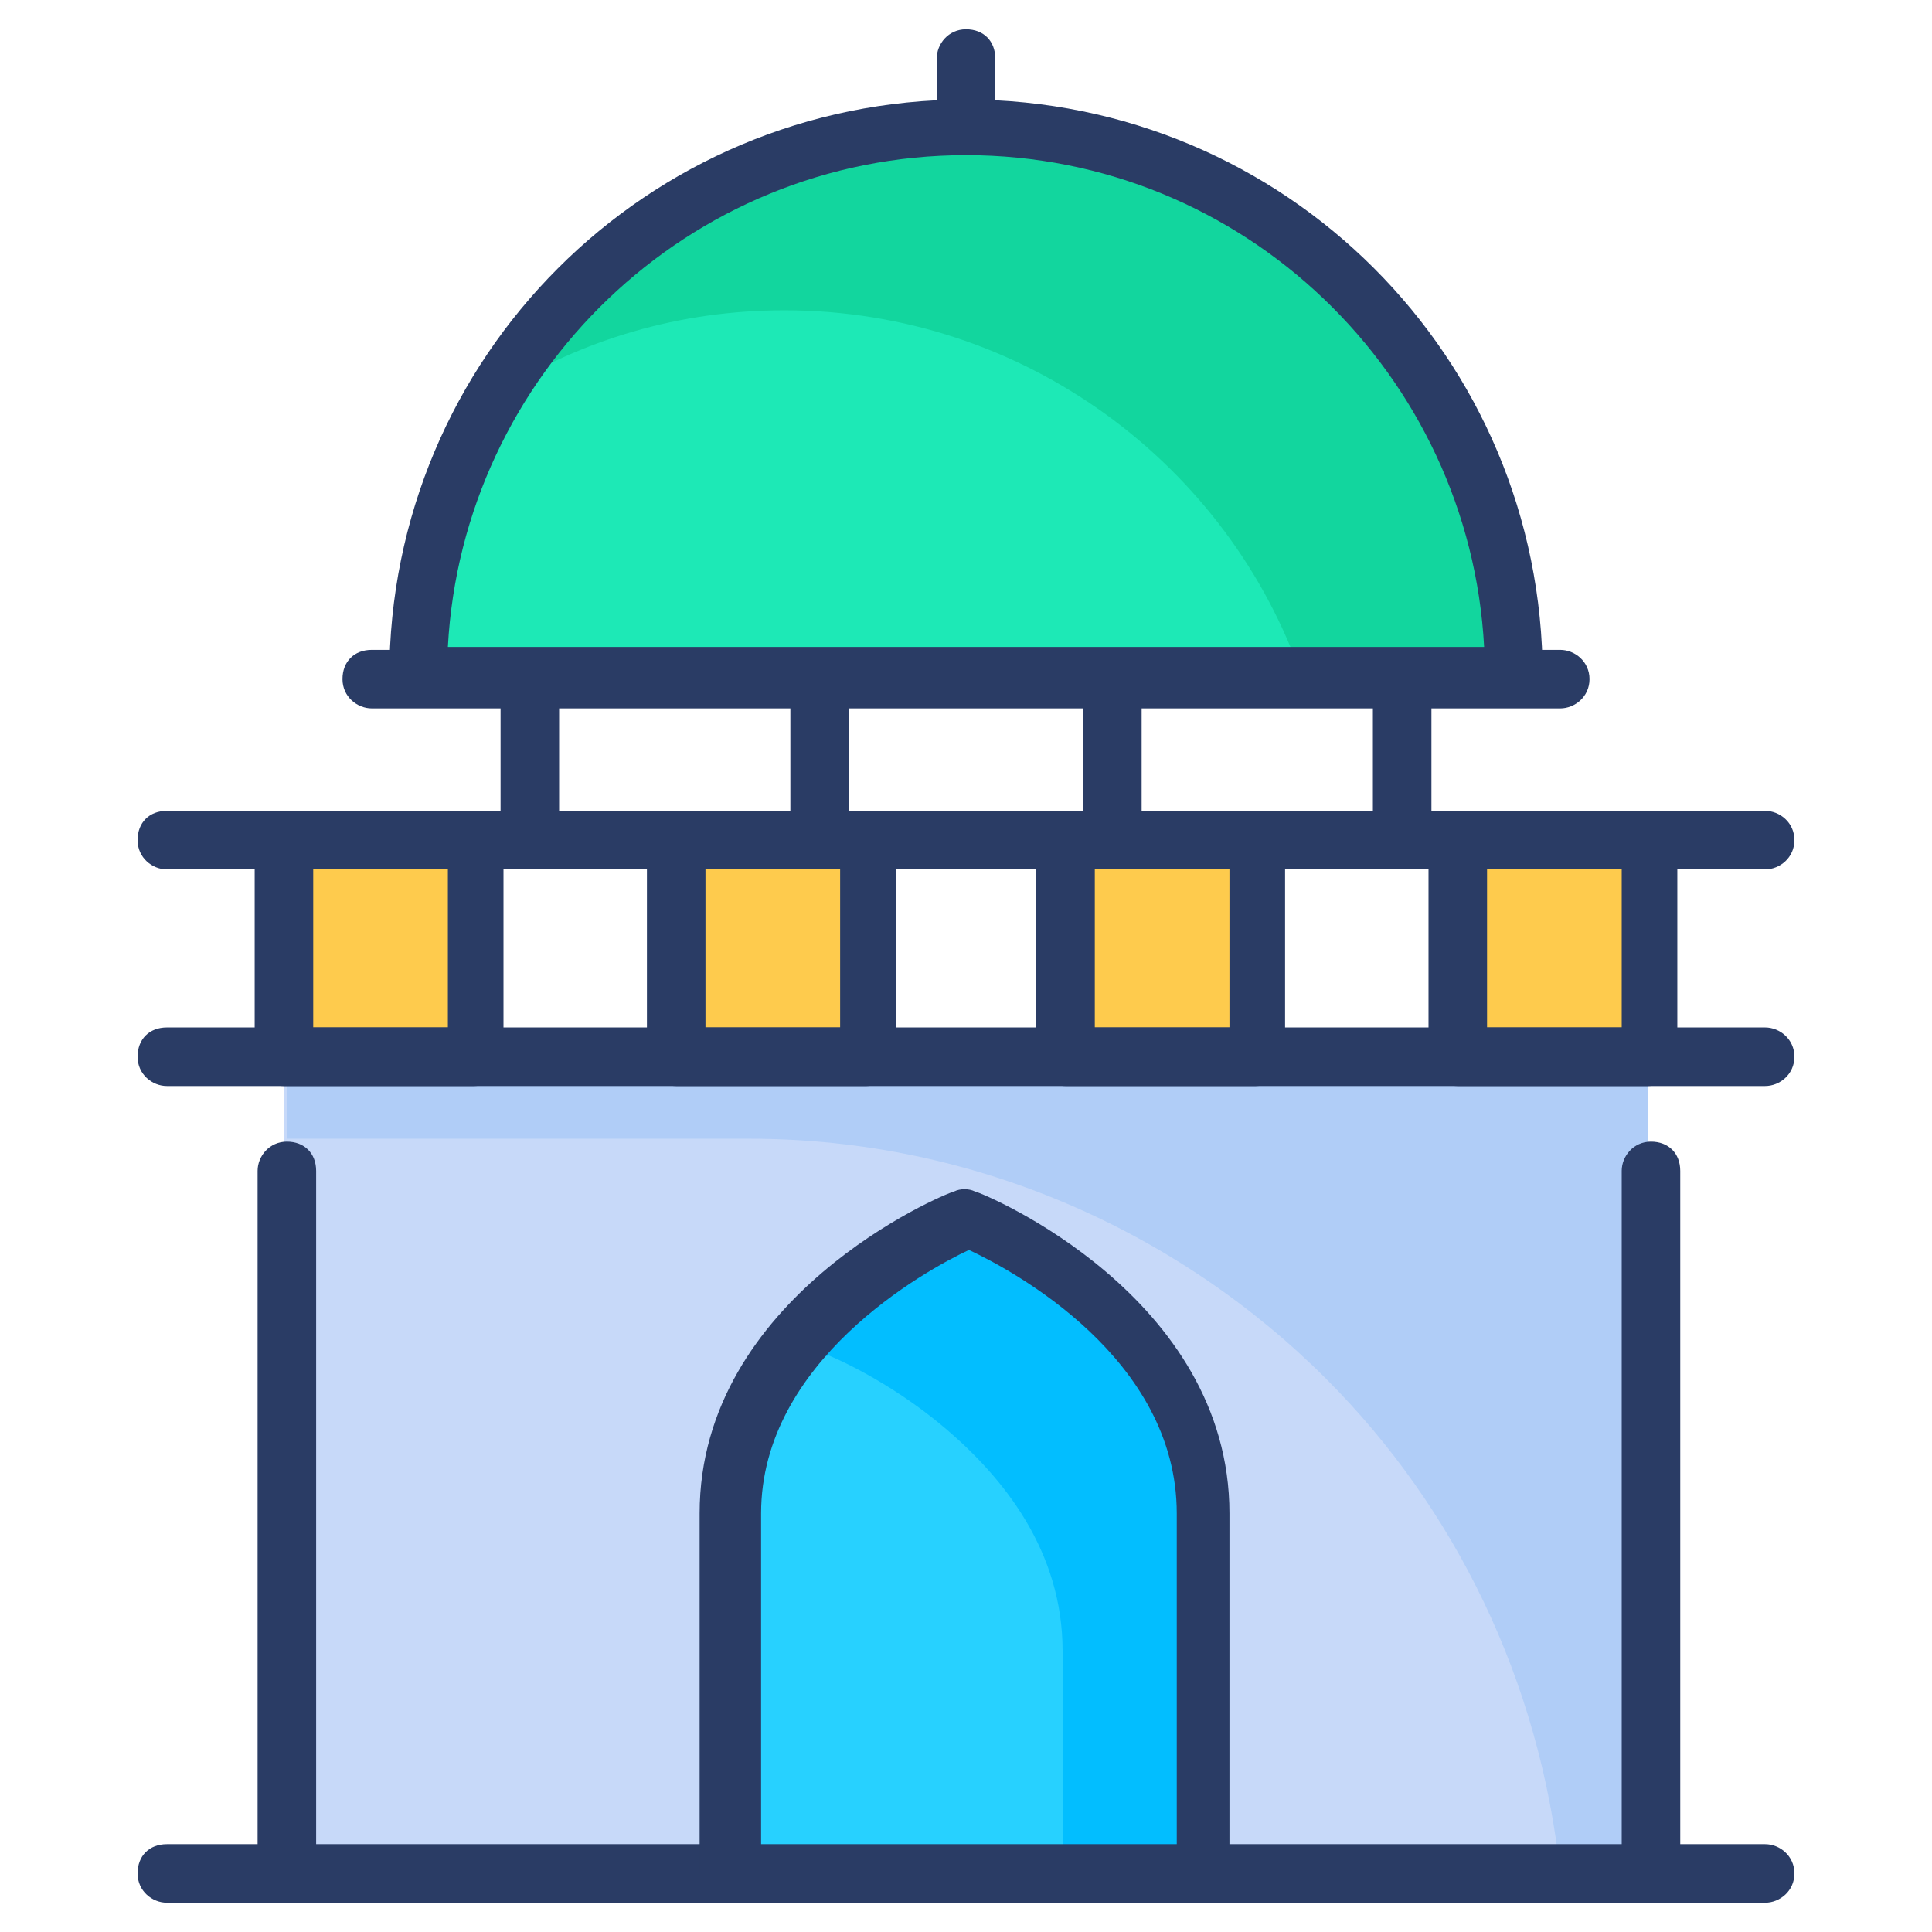 <svg id="Layer_1" height="512" viewBox="0 0 66 66" width="512" xmlns="http://www.w3.org/2000/svg"><g><g><path d="m33 4.4c-10.3 0-18.7 8.4-18.7 18.7h37.4c0-10.3-8.4-18.7-18.7-18.7z" fill="#1de9b6"/></g><g><path d="m51.7 23.2h-7.2c-2.5-7.3-9.5-12.6-17.7-12.6-3.6 0-6.9 1-9.8 2.8 3.3-5.4 9.2-8.9 16-8.9 10.3-.1 18.7 8.3 18.7 18.7z" fill="#12d69e"/></g><g><path d="m12.7 23.2h40.6" fill="none"/></g><g><path d="m5.7 28.7h54.6" fill="none"/></g><g><path d="m5.7 36.1h54.6" fill="none"/></g><g><path d="m9.7 28.7h6.5v7.4h-6.5z" fill="#fecb4d"/></g><g><path d="m23.1 28.7h6.5v7.4h-6.5z" fill="#fecb4d"/></g><g><path d="m36.4 28.7h6.5v7.4h-6.5z" fill="#fecb4d"/></g><g><path d="m49.8 28.7h6.5v7.4h-6.5z" fill="#fecb4d"/></g><g><path d="m18.1 23.2v5.5" fill="none"/></g><g><path d="m28 23.2v5.5" fill="none"/></g><g><path d="m38 23.2v5.5" fill="none"/></g><g><path d="m47.9 23.2v5.5" fill="none"/></g><g><path d="m9.7 36.1h46.5v27.9h-46.5z" fill="#c7d9f9"/></g><g><path d="m56.3 36.1v27.9h-3c-.7-6.6-3.6-12.5-8-16.9-5-5-12-8.2-19.7-8.2h-15.8v-2.8z" fill="#b0cdf7"/></g><g><path d="m33 4.4v-2.4" fill="none"/></g><g><path d="m41.1 64h-16.2v-12.3c0-6.8 8.1-10.1 8.1-10.1s8.1 3.3 8.1 10.1z" fill="#27d1ff"/></g><g><path d="m41.1 51.7v12.3h-4.8v-7.6c0-3.4-2-5.9-4-7.6s-4-2.5-4-2.5-1 .4-2.2 1.2c2.2-4 7-5.9 7-5.9s2 .8 4 2.5 4 4.2 4 7.6z" fill="#02beff"/></g><g><path d="m51.7 24.1h-37.4c-.5 0-1-.4-1-1 0-10.9 8.8-19.7 19.7-19.7s19.7 8.8 19.7 19.7c0 .5-.5 1-1 1zm-36.4-2h35.4c-.5-9.3-8.2-16.8-17.7-16.8s-17.2 7.5-17.7 16.8z" fill="#2a3c65"/></g><g><path d="m53.3 24.2h-40.6c-.5 0-1-.4-1-1s.4-1 1-1h40.6c.5 0 1 .4 1 1s-.5 1-1 1z" fill="#2a3c65"/></g><g><path d="m60.3 29.7h-54.6c-.5 0-1-.4-1-1s.4-1 1-1h54.6c.5 0 1 .4 1 1s-.5 1-1 1z" fill="#2a3c65"/></g><g><path d="m60.3 37.1h-54.6c-.5 0-1-.4-1-1s.4-1 1-1h54.6c.5 0 1 .4 1 1s-.5 1-1 1z" fill="#2a3c65"/></g><g><path d="m16.2 37.1h-6.5c-.5 0-1-.4-1-1v-7.4c0-.5.4-1 1-1h6.5c.5 0 1 .4 1 1v7.4c0 .5-.5 1-1 1zm-5.5-2h4.6v-5.5h-4.6z" fill="#2a3c65"/></g><g><path d="m29.6 37.1h-6.5c-.5 0-1-.4-1-1v-7.4c0-.5.4-1 1-1h6.5c.5 0 1 .4 1 1v7.4c0 .5-.5 1-1 1zm-5.5-2h4.6v-5.5h-4.6z" fill="#2a3c65"/></g><g><path d="m42.9 37.1h-6.5c-.5 0-1-.4-1-1v-7.4c0-.5.4-1 1-1h6.5c.5 0 1 .4 1 1v7.4c0 .5-.5 1-1 1zm-5.5-2h4.6v-5.5h-4.6z" fill="#2a3c65"/></g><g><path d="m56.3 37.1h-6.5c-.5 0-1-.4-1-1v-7.4c0-.5.4-1 1-1h6.5c.5 0 1 .4 1 1v7.4c0 .5-.5 1-1 1zm-5.5-2h4.6v-5.5h-4.6z" fill="#2a3c65"/></g><g><path d="m18.1 29.7c-.5 0-1-.4-1-1v-5.5c0-.5.4-1 1-1s1 .4 1 1v5.5c0 .5-.5 1-1 1z" fill="#2a3c65"/></g><g><path d="m28 29.7c-.5 0-1-.4-1-1v-5.5c0-.5.4-1 1-1s1 .4 1 1v5.5c0 .5-.5 1-1 1z" fill="#2a3c65"/></g><g><path d="m38 29.7c-.5 0-1-.4-1-1v-5.5c0-.5.4-1 1-1s1 .4 1 1v5.5c0 .5-.5 1-1 1z" fill="#2a3c65"/></g><g><path d="m47.9 29.7c-.5 0-1-.4-1-1v-5.5c0-.5.4-1 1-1s1 .4 1 1v5.5c0 .5-.5 1-1 1z" fill="#2a3c65"/></g><g><path d="m56.3 65h-46.5c-.5 0-1-.4-1-1v-24c0-.5.4-1 1-1s1 .4 1 1v23.1h44.6v-23.1c0-.5.4-1 1-1s1 .4 1 1v24c-.1.6-.6 1-1.1 1z" fill="#2a3c65"/></g><g><path d="m60.3 65h-54.6c-.5 0-1-.4-1-1s.4-1 1-1h54.6c.5 0 1 .4 1 1s-.5 1-1 1z" fill="#2a3c65"/></g><g><path d="m33 5.3c-.5 0-1-.4-1-1v-2.3c0-.5.4-1 1-1s1 .4 1 1v2.4c0 .5-.5.9-1 .9z" fill="#2a3c65"/></g><g><path d="m41.1 65h-16.2c-.5 0-1-.4-1-1v-12.3c0-7.4 8.3-10.9 8.7-11 .2-.1.5-.1.7 0 .4.1 8.7 3.6 8.7 11v12.3c.1.6-.4 1-.9 1zm-15.2-1.9h14.3v-11.4c0-5.3-5.6-8.3-7.1-9-1.5.7-7.1 3.8-7.1 9v11.4z" fill="#2a3c65"/></g></g></svg>